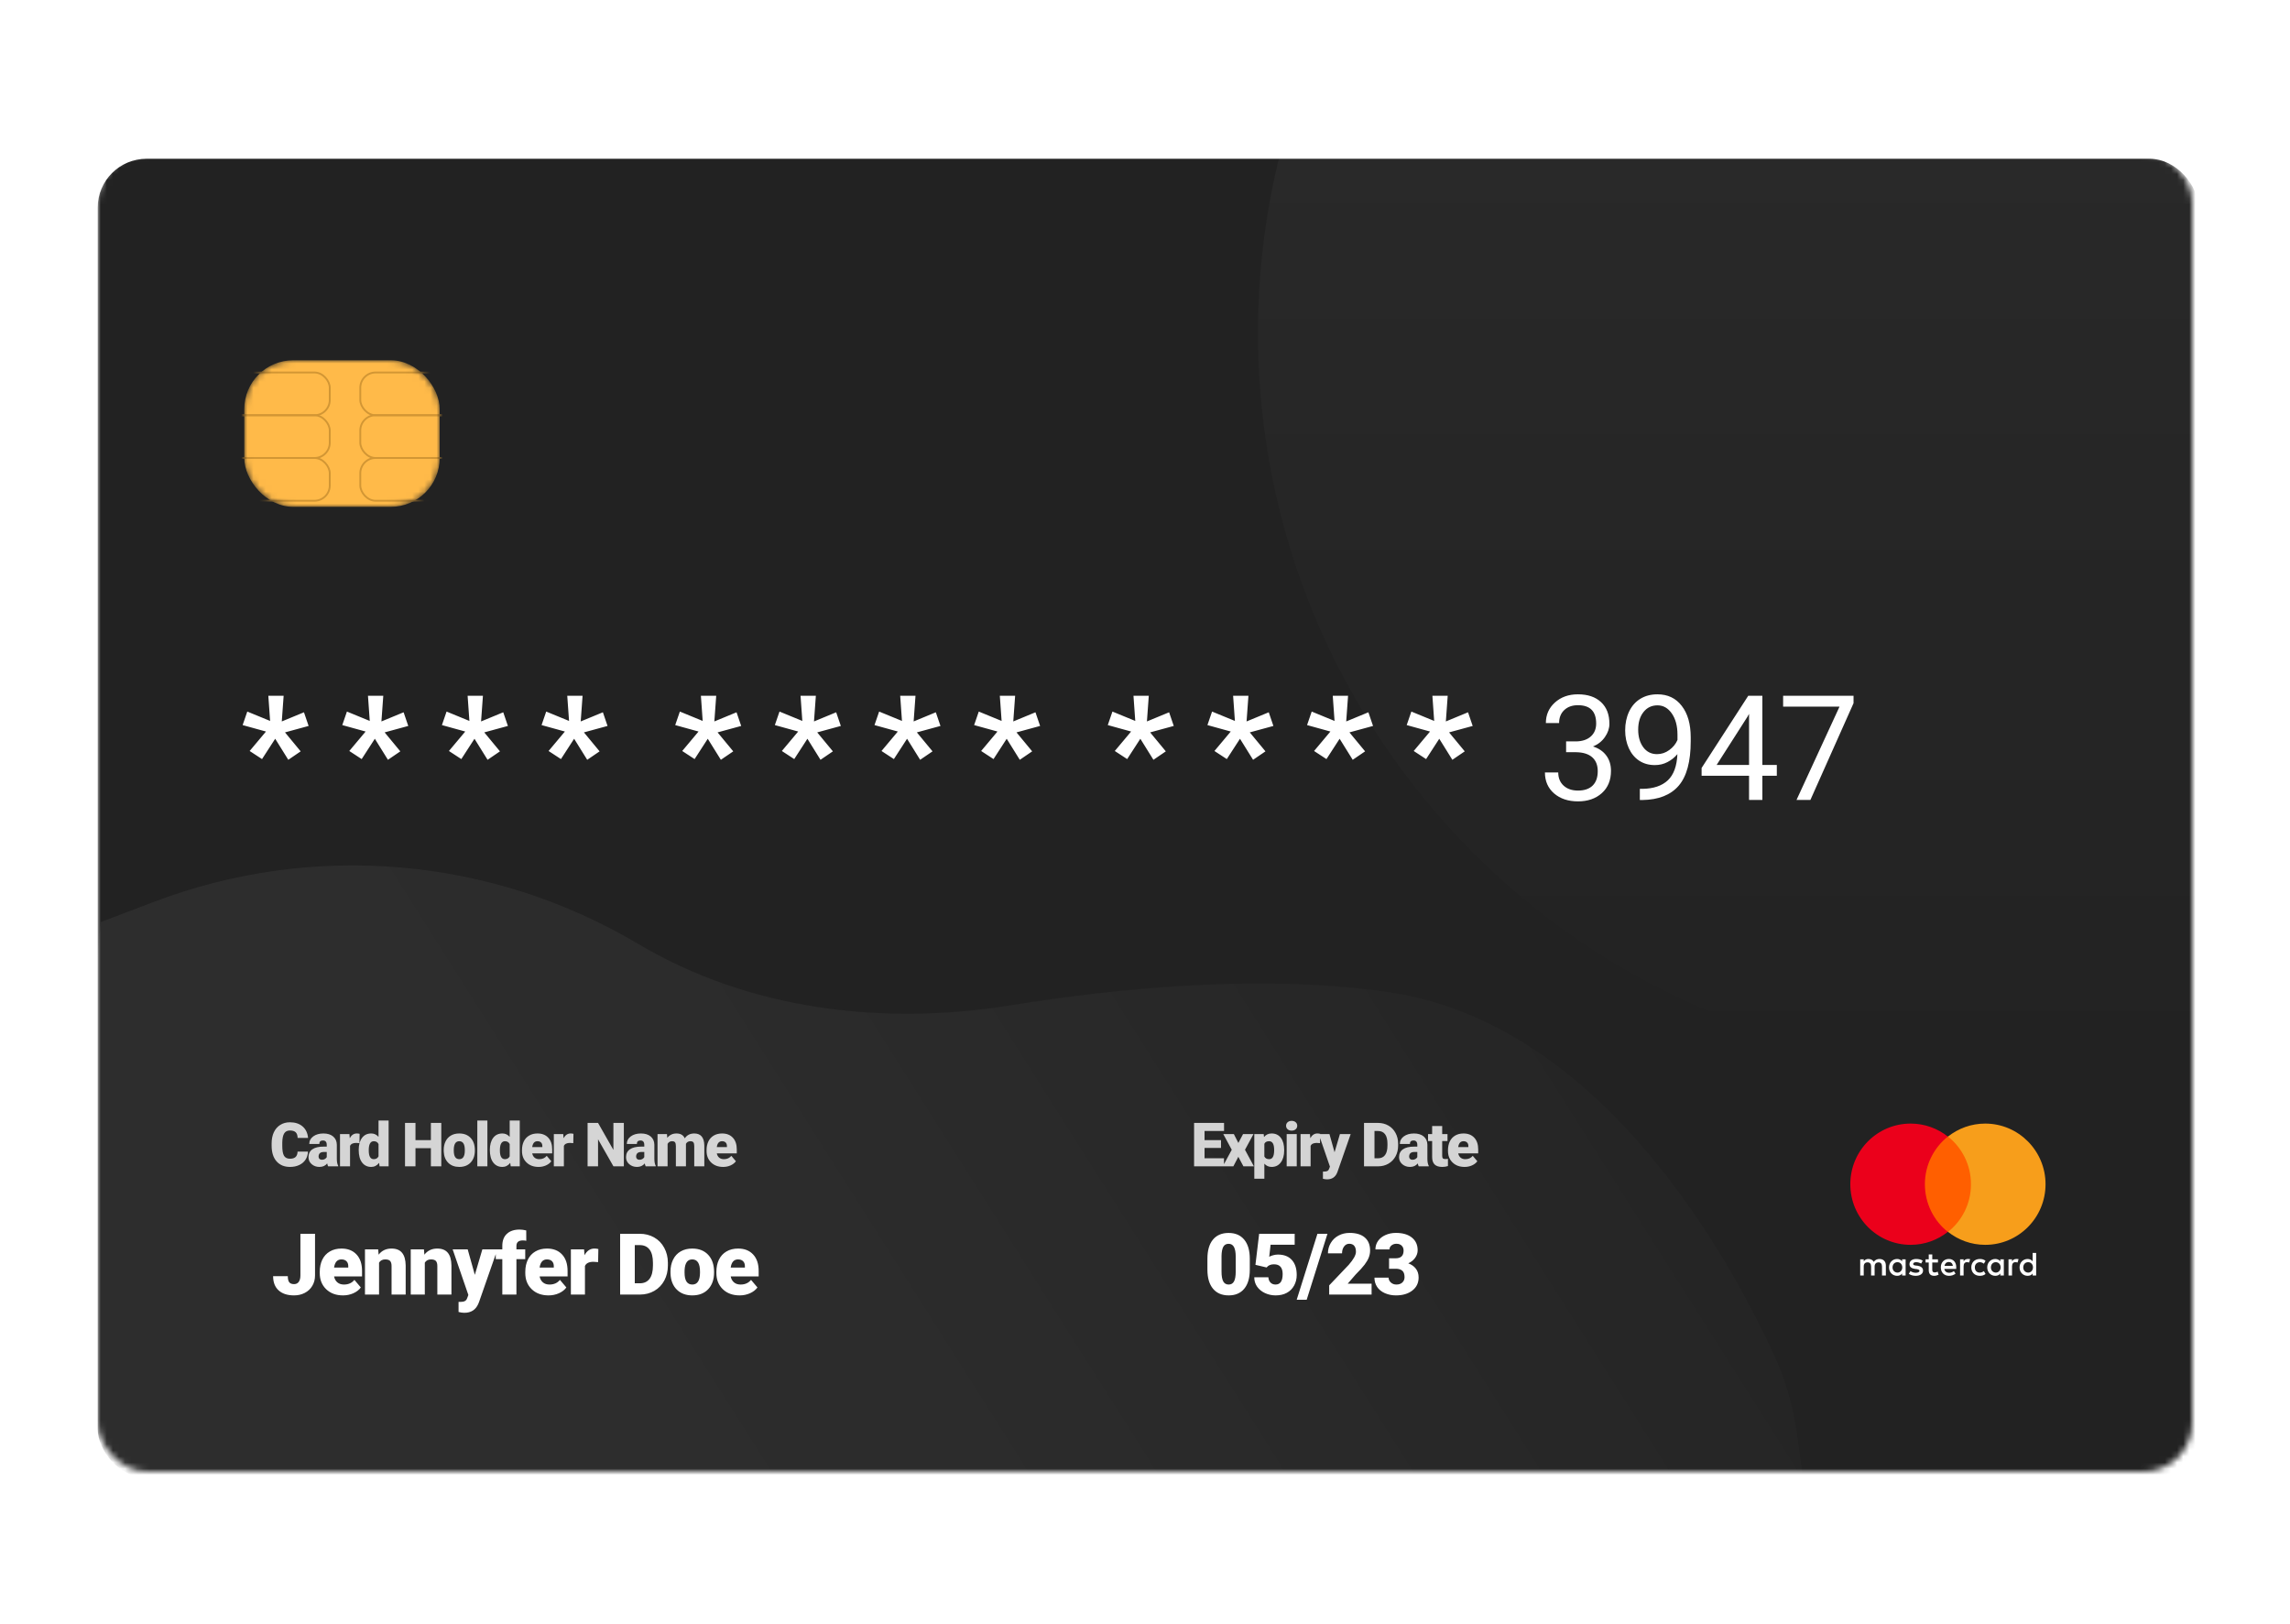 <svg width="375" height="266" viewBox="0 0 375 266" fill="none" xmlns="http://www.w3.org/2000/svg">
<g filter="url(#filter0_d_284:6191)">
<mask id="mask0_284:6191" style="mask-type:alpha" maskUnits="userSpaceOnUse" x="16" y="24" width="343" height="216">
<rect x="16" y="24" width="343" height="216" rx="8" fill="#222222"/>
</mask>
<g mask="url(#mask0_284:6191)">
<g filter="url(#filter1_d_284:6191)">
<rect x="16" y="24" width="344" height="216" rx="8" fill="#222222"/>
</g>
<path d="M227.5 161.5C207.204 158.502 183.838 160.679 165.418 163.642C144.515 167.005 122.696 164.38 104.493 153.567C80.488 139.309 51.291 136.779 25.192 146.697L16.5 150L8 247H296L294.425 235.028C293.81 230.357 292.712 225.786 290.764 221.496C283.629 205.785 262.541 166.677 227.5 161.5Z" fill="url(#paint0_linear_284:6191)" fill-opacity="0.05"/>
<circle cx="326.5" cy="53.5" r="120.5" fill="url(#paint1_linear_284:6191)" fill-opacity="0.05"/>
</g>
<path d="M308.818 207.876V206.221C308.818 205.587 308.433 205.173 307.775 205.173C307.446 205.173 307.089 205.283 306.842 205.642C306.65 205.338 306.375 205.173 305.964 205.173C305.689 205.173 305.415 205.256 305.195 205.559V205.228H304.619V207.876H305.195V206.414C305.195 205.945 305.442 205.725 305.827 205.725C306.211 205.725 306.403 205.973 306.403 206.414V207.876H306.979V206.414C306.979 205.945 307.253 205.725 307.61 205.725C307.994 205.725 308.186 205.973 308.186 206.414V207.876H308.818ZM317.352 205.228H316.419V204.428H315.842V205.228H315.321V205.752H315.842V206.966C315.842 207.572 316.089 207.931 316.748 207.931C316.995 207.931 317.269 207.848 317.461 207.738L317.297 207.241C317.132 207.352 316.94 207.379 316.803 207.379C316.528 207.379 316.419 207.214 316.419 206.938V205.752H317.352V205.228ZM322.236 205.173C321.907 205.173 321.687 205.338 321.55 205.559V205.228H320.974V207.876H321.55V206.386C321.55 205.945 321.742 205.697 322.099 205.697C322.209 205.697 322.346 205.725 322.456 205.752L322.62 205.201C322.51 205.173 322.346 205.173 322.236 205.173ZM314.854 205.449C314.58 205.256 314.196 205.173 313.784 205.173C313.126 205.173 312.687 205.504 312.687 206.028C312.687 206.469 313.016 206.717 313.592 206.8L313.867 206.828C314.168 206.883 314.333 206.966 314.333 207.103C314.333 207.297 314.114 207.434 313.729 207.434C313.345 207.434 313.043 207.297 312.851 207.159L312.577 207.6C312.879 207.821 313.29 207.931 313.702 207.931C314.47 207.931 314.909 207.572 314.909 207.076C314.909 206.607 314.553 206.359 314.004 206.276L313.729 206.249C313.482 206.221 313.29 206.166 313.29 206C313.29 205.807 313.482 205.697 313.784 205.697C314.114 205.697 314.443 205.835 314.608 205.918L314.854 205.449ZM330.166 205.173C329.837 205.173 329.618 205.338 329.48 205.559V205.228H328.904V207.876H329.48V206.386C329.48 205.945 329.672 205.697 330.029 205.697C330.139 205.697 330.276 205.725 330.386 205.752L330.551 205.201C330.441 205.173 330.276 205.173 330.166 205.173ZM322.812 206.552C322.812 207.352 323.361 207.931 324.212 207.931C324.596 207.931 324.87 207.848 325.145 207.627L324.87 207.159C324.651 207.324 324.431 207.407 324.184 207.407C323.718 207.407 323.389 207.076 323.389 206.552C323.389 206.056 323.718 205.725 324.184 205.697C324.431 205.697 324.651 205.78 324.87 205.945L325.145 205.476C324.87 205.256 324.596 205.173 324.212 205.173C323.361 205.173 322.812 205.752 322.812 206.552ZM328.136 206.552V205.228H327.559V205.559C327.367 205.311 327.093 205.173 326.736 205.173C325.995 205.173 325.419 205.752 325.419 206.552C325.419 207.352 325.995 207.931 326.736 207.931C327.12 207.931 327.395 207.793 327.559 207.545V207.876H328.136V206.552ZM326.023 206.552C326.023 206.083 326.325 205.697 326.819 205.697C327.285 205.697 327.614 206.056 327.614 206.552C327.614 207.021 327.285 207.407 326.819 207.407C326.325 207.379 326.023 207.021 326.023 206.552ZM319.135 205.173C318.367 205.173 317.818 205.725 317.818 206.552C317.818 207.379 318.367 207.931 319.163 207.931C319.547 207.931 319.931 207.821 320.233 207.572L319.958 207.159C319.739 207.324 319.465 207.434 319.19 207.434C318.833 207.434 318.477 207.269 318.394 206.8H320.343V206.58C320.37 205.725 319.876 205.173 319.135 205.173ZM319.135 205.669C319.492 205.669 319.739 205.89 319.794 206.304H318.422C318.477 205.945 318.724 205.669 319.135 205.669ZM333.432 206.552V204.18H332.856V205.559C332.663 205.311 332.389 205.173 332.032 205.173C331.291 205.173 330.715 205.752 330.715 206.552C330.715 207.352 331.291 207.931 332.032 207.931C332.416 207.931 332.691 207.793 332.856 207.545V207.876H333.432V206.552ZM331.319 206.552C331.319 206.083 331.621 205.697 332.115 205.697C332.581 205.697 332.91 206.056 332.91 206.552C332.91 207.021 332.581 207.407 332.115 207.407C331.621 207.379 331.319 207.021 331.319 206.552ZM312.056 206.552V205.228H311.479V205.559C311.287 205.311 311.013 205.173 310.656 205.173C309.915 205.173 309.339 205.752 309.339 206.552C309.339 207.352 309.915 207.931 310.656 207.931C311.04 207.931 311.315 207.793 311.479 207.545V207.876H312.056V206.552ZM309.915 206.552C309.915 206.083 310.217 205.697 310.711 205.697C311.177 205.697 311.507 206.056 311.507 206.552C311.507 207.021 311.177 207.407 310.711 207.407C310.217 207.379 309.915 207.021 309.915 206.552Z" fill="white"/>
<path d="M323.306 185.124H314.662V200.733H323.306V185.124Z" fill="#FF5F00"/>
<path d="M315.211 192.928C315.211 189.757 316.693 186.944 318.97 185.124C317.297 183.8 315.184 183 312.879 183C307.418 183 303 187.44 303 192.928C303 198.416 307.418 202.857 312.879 202.857C315.184 202.857 317.297 202.057 318.97 200.733C316.693 198.94 315.211 196.1 315.211 192.928Z" fill="#EB001B"/>
<path d="M334.968 192.928C334.968 198.416 330.551 202.857 325.09 202.857C322.785 202.857 320.672 202.057 318.998 200.733C321.303 198.913 322.757 196.1 322.757 192.928C322.757 189.757 321.276 186.944 318.998 185.124C320.672 183.8 322.785 183 325.09 183C330.551 183 334.968 187.468 334.968 192.928Z" fill="#F79E1B"/>
<mask id="mask1_284:6191" style="mask-type:alpha" maskUnits="userSpaceOnUse" x="40" y="58" width="32" height="24">
<rect x="40" y="58" width="32" height="24" rx="8" fill="#FFBA49"/>
</mask>
<g mask="url(#mask1_284:6191)">
<rect x="40" y="58" width="32" height="24" rx="8" fill="#FFBA49"/>
<rect x="34" y="60" width="20" height="7" rx="2.5" stroke="#D29634" stroke-width="0.3"/>
<rect x="34" y="67" width="20" height="7" rx="2.5" stroke="#D29634" stroke-width="0.3"/>
<rect x="34" y="74" width="20" height="7" rx="2.5" stroke="#D29634" stroke-width="0.3"/>
<rect x="59" y="60" width="20" height="7" rx="2.5" stroke="#D29634" stroke-width="0.3"/>
<rect x="59" y="67" width="20" height="7" rx="2.5" stroke="#D29634" stroke-width="0.3"/>
<rect x="59" y="74" width="20" height="7" rx="2.5" stroke="#D29634" stroke-width="0.3"/>
</g>
<path d="M43.554 118.797L39.733 117.742L40.495 115.527L44.233 117.062L43.94 112.938H46.448L46.143 117.145L49.776 115.645L50.538 117.883L46.671 118.938L49.237 122.043L47.21 123.426L45.065 119.98L42.909 123.309L40.882 121.984L43.554 118.797ZM59.87 118.797L56.05 117.742L56.812 115.527L60.55 117.062L60.257 112.938H62.765L62.46 117.145L66.093 115.645L66.855 117.883L62.988 118.938L65.554 122.043L63.527 123.426L61.382 119.98L59.226 123.309L57.199 121.984L59.87 118.797ZM76.187 118.797L72.367 117.742L73.129 115.527L76.867 117.062L76.574 112.938H79.082L78.777 117.145L82.41 115.645L83.172 117.883L79.304 118.938L81.871 122.043L79.844 123.426L77.699 119.98L75.543 123.309L73.515 121.984L76.187 118.797ZM92.504 118.797L88.684 117.742L89.445 115.527L93.184 117.062L92.891 112.938H95.399L95.094 117.145L98.727 115.645L99.488 117.883L95.621 118.938L98.188 122.043L96.16 123.426L94.016 119.98L91.859 123.309L89.832 121.984L92.504 118.797ZM114.389 118.797L110.569 117.742L111.331 115.527L115.069 117.062L114.776 112.938H117.284L116.979 117.145L120.612 115.645L121.374 117.883L117.507 118.938L120.073 122.043L118.046 123.426L115.901 119.98L113.745 123.309L111.718 121.984L114.389 118.797ZM130.706 118.797L126.886 117.742L127.648 115.527L131.386 117.062L131.093 112.938H133.601L133.296 117.145L136.929 115.645L137.691 117.883L133.823 118.938L136.39 122.043L134.362 123.426L132.218 119.98L130.062 123.309L128.034 121.984L130.706 118.797ZM147.023 118.797L143.203 117.742L143.964 115.527L147.703 117.062L147.41 112.938H149.918L149.613 117.145L153.246 115.645L154.007 117.883L150.14 118.938L152.707 122.043L150.679 123.426L148.535 119.98L146.378 123.309L144.351 121.984L147.023 118.797ZM163.34 118.797L159.52 117.742L160.281 115.527L164.02 117.062L163.727 112.938H166.234L165.93 117.145L169.562 115.645L170.324 117.883L166.457 118.938L169.023 122.043L166.996 123.426L164.852 119.98L162.695 123.309L160.668 121.984L163.34 118.797ZM185.225 118.797L181.405 117.742L182.167 115.527L185.905 117.062L185.612 112.938H188.12L187.815 117.145L191.448 115.645L192.21 117.883L188.342 118.938L190.909 122.043L188.881 123.426L186.737 119.98L184.581 123.309L182.553 121.984L185.225 118.797ZM201.542 118.797L197.722 117.742L198.483 115.527L202.222 117.062L201.929 112.938H204.437L204.132 117.145L207.765 115.645L208.526 117.883L204.659 118.938L207.226 122.043L205.198 123.426L203.054 119.98L200.897 123.309L198.87 121.984L201.542 118.797ZM217.859 118.797L214.039 117.742L214.8 115.527L218.539 117.062L218.246 112.938H220.753L220.449 117.145L224.081 115.645L224.843 117.883L220.976 118.938L223.542 122.043L221.515 123.426L219.371 119.98L217.214 123.309L215.187 121.984L217.859 118.797ZM234.176 118.797L230.355 117.742L231.117 115.527L234.855 117.062L234.562 112.938H237.07L236.766 117.145L240.398 115.645L241.16 117.883L237.293 118.938L239.859 122.043L237.832 123.426L235.687 119.98L233.531 123.309L231.504 121.984L234.176 118.797ZM256.459 120.414H258.088C259.112 120.398 259.916 120.129 260.502 119.605C261.088 119.082 261.381 118.375 261.381 117.484C261.381 115.484 260.385 114.484 258.393 114.484C257.456 114.484 256.706 114.754 256.143 115.293C255.588 115.824 255.311 116.531 255.311 117.414H253.143C253.143 116.062 253.635 114.941 254.62 114.051C255.612 113.152 256.87 112.703 258.393 112.703C260.002 112.703 261.264 113.129 262.178 113.98C263.092 114.832 263.549 116.016 263.549 117.531C263.549 118.273 263.307 118.992 262.823 119.688C262.346 120.383 261.694 120.902 260.866 121.246C261.803 121.543 262.526 122.035 263.034 122.723C263.549 123.41 263.807 124.25 263.807 125.242C263.807 126.773 263.307 127.988 262.307 128.887C261.307 129.785 260.006 130.234 258.405 130.234C256.803 130.234 255.499 129.801 254.491 128.934C253.491 128.066 252.991 126.922 252.991 125.5H255.17C255.17 126.398 255.463 127.117 256.049 127.656C256.635 128.195 257.42 128.465 258.405 128.465C259.452 128.465 260.252 128.191 260.807 127.645C261.362 127.098 261.639 126.312 261.639 125.289C261.639 124.297 261.334 123.535 260.725 123.004C260.116 122.473 259.237 122.199 258.088 122.184H256.459V120.414ZM274.684 122.5C274.231 123.039 273.688 123.473 273.055 123.801C272.43 124.129 271.743 124.293 270.993 124.293C270.008 124.293 269.149 124.051 268.415 123.566C267.688 123.082 267.126 122.402 266.727 121.527C266.329 120.645 266.13 119.672 266.13 118.609C266.13 117.469 266.344 116.441 266.774 115.527C267.212 114.613 267.829 113.914 268.626 113.43C269.423 112.945 270.352 112.703 271.415 112.703C273.102 112.703 274.43 113.336 275.399 114.602C276.376 115.859 276.864 117.578 276.864 119.758V120.391C276.864 123.711 276.208 126.137 274.895 127.668C273.583 129.191 271.602 129.973 268.954 130.012H268.532V128.184H268.989C270.778 128.152 272.153 127.688 273.114 126.789C274.075 125.883 274.598 124.453 274.684 122.5ZM271.344 122.5C272.071 122.5 272.739 122.277 273.348 121.832C273.966 121.387 274.415 120.836 274.696 120.18V119.312C274.696 117.891 274.387 116.734 273.77 115.844C273.153 114.953 272.372 114.508 271.426 114.508C270.473 114.508 269.708 114.875 269.13 115.609C268.551 116.336 268.262 117.297 268.262 118.492C268.262 119.656 268.54 120.617 269.094 121.375C269.657 122.125 270.407 122.5 271.344 122.5ZM288.597 124.27H290.964V126.039H288.597V130H286.417V126.039H278.647V124.762L286.288 112.938H288.597V124.27ZM281.108 124.27H286.417V115.902L286.159 116.371L281.108 124.27ZM303.528 114.156L296.462 130H294.189L301.232 114.719H291.997V112.938H303.528V114.156Z" fill="white"/>
<path opacity="0.8" d="M50.433 187.593C50.41 188.088 50.277 188.525 50.033 188.906C49.788 189.284 49.445 189.577 49.002 189.785C48.563 189.993 48.06 190.098 47.494 190.098C46.559 190.098 45.824 189.793 45.287 189.185C44.749 188.576 44.481 187.716 44.481 186.606V186.255C44.481 185.558 44.601 184.95 44.842 184.429C45.086 183.905 45.436 183.501 45.892 183.218C46.348 182.931 46.875 182.788 47.474 182.788C48.337 182.788 49.03 183.016 49.554 183.472C50.078 183.924 50.376 184.549 50.448 185.347H48.739C48.726 184.914 48.617 184.603 48.412 184.414C48.206 184.225 47.894 184.131 47.474 184.131C47.048 184.131 46.735 184.29 46.537 184.609C46.338 184.928 46.234 185.438 46.224 186.138V186.641C46.224 187.399 46.319 187.941 46.507 188.267C46.699 188.592 47.028 188.755 47.494 188.755C47.888 188.755 48.189 188.662 48.397 188.477C48.605 188.291 48.716 187.996 48.729 187.593H50.433ZM53.736 190C53.677 189.893 53.625 189.735 53.58 189.526C53.277 189.907 52.854 190.098 52.31 190.098C51.812 190.098 51.389 189.948 51.041 189.648C50.692 189.346 50.518 188.966 50.518 188.511C50.518 187.938 50.73 187.505 51.153 187.212C51.576 186.919 52.191 186.772 52.999 186.772H53.507V186.494C53.507 186.009 53.297 185.767 52.877 185.767C52.486 185.767 52.291 185.959 52.291 186.343H50.645C50.645 185.832 50.862 185.417 51.295 185.098C51.731 184.779 52.286 184.619 52.96 184.619C53.633 184.619 54.166 184.784 54.556 185.112C54.947 185.441 55.147 185.892 55.157 186.465V188.804C55.163 189.289 55.238 189.66 55.382 189.917V190H53.736ZM52.706 188.926C52.911 188.926 53.08 188.882 53.214 188.794C53.35 188.706 53.448 188.607 53.507 188.496V187.651H53.028C52.455 187.651 52.169 187.909 52.169 188.423C52.169 188.573 52.219 188.695 52.32 188.789C52.421 188.88 52.55 188.926 52.706 188.926ZM58.86 186.206L58.318 186.167C57.801 186.167 57.469 186.33 57.322 186.655V190H55.677V184.717H57.22L57.273 185.396C57.55 184.878 57.936 184.619 58.431 184.619C58.606 184.619 58.759 184.639 58.889 184.678L58.86 186.206ZM58.74 187.319C58.74 186.483 58.921 185.824 59.282 185.342C59.644 184.86 60.148 184.619 60.796 184.619C61.268 184.619 61.665 184.805 61.987 185.176V182.5H63.638V190H62.158L62.075 189.434C61.737 189.876 61.307 190.098 60.786 190.098C60.158 190.098 59.66 189.857 59.292 189.375C58.924 188.893 58.74 188.208 58.74 187.319ZM60.386 187.422C60.386 188.359 60.659 188.828 61.206 188.828C61.571 188.828 61.831 188.675 61.987 188.369V186.357C61.838 186.045 61.581 185.889 61.216 185.889C60.708 185.889 60.433 186.299 60.391 187.119L60.386 187.422ZM72.265 190H70.561V187.031H68.037V190H66.323V182.891H68.037V185.713H70.561V182.891H72.265V190ZM72.663 187.31C72.663 186.782 72.765 186.313 72.97 185.903C73.175 185.49 73.47 185.173 73.854 184.951C74.238 184.73 74.689 184.619 75.207 184.619C75.998 184.619 76.621 184.865 77.077 185.356C77.533 185.845 77.76 186.51 77.76 187.354V187.412C77.76 188.236 77.531 188.89 77.072 189.375C76.616 189.857 75.998 190.098 75.216 190.098C74.465 190.098 73.861 189.873 73.405 189.424C72.949 188.971 72.704 188.359 72.668 187.588L72.663 187.31ZM74.308 187.412C74.308 187.9 74.385 188.258 74.538 188.486C74.691 188.714 74.917 188.828 75.216 188.828C75.802 188.828 76.102 188.377 76.115 187.476V187.31C76.115 186.362 75.812 185.889 75.207 185.889C74.657 185.889 74.359 186.297 74.313 187.114L74.308 187.412ZM79.813 190H78.163V182.5H79.813V190ZM80.216 187.319C80.216 186.483 80.397 185.824 80.758 185.342C81.119 184.86 81.624 184.619 82.272 184.619C82.744 184.619 83.141 184.805 83.463 185.176V182.5H85.113V190H83.634L83.551 189.434C83.212 189.876 82.783 190.098 82.262 190.098C81.634 190.098 81.135 189.857 80.768 189.375C80.4 188.893 80.216 188.208 80.216 187.319ZM81.861 187.422C81.861 188.359 82.135 188.828 82.682 188.828C83.046 188.828 83.307 188.675 83.463 188.369V186.357C83.313 186.045 83.056 185.889 82.692 185.889C82.184 185.889 81.909 186.299 81.866 187.119L81.861 187.422ZM88.197 190.098C87.386 190.098 86.73 189.857 86.229 189.375C85.728 188.89 85.477 188.26 85.477 187.485V187.349C85.477 186.808 85.576 186.331 85.775 185.918C85.977 185.505 86.269 185.186 86.654 184.961C87.038 184.733 87.493 184.619 88.021 184.619C88.763 184.619 89.349 184.85 89.779 185.312C90.208 185.771 90.423 186.413 90.423 187.236V187.876H87.152C87.21 188.172 87.339 188.405 87.537 188.574C87.736 188.743 87.993 188.828 88.309 188.828C88.83 188.828 89.237 188.646 89.53 188.281L90.282 189.17C90.076 189.453 89.785 189.679 89.407 189.849C89.033 190.015 88.629 190.098 88.197 190.098ZM88.011 185.889C87.529 185.889 87.243 186.208 87.152 186.846H88.812V186.719C88.818 186.455 88.752 186.252 88.612 186.108C88.472 185.962 88.272 185.889 88.011 185.889ZM93.877 186.206L93.335 186.167C92.818 186.167 92.486 186.33 92.339 186.655V190H90.694V184.717H92.237L92.29 185.396C92.567 184.878 92.953 184.619 93.448 184.619C93.624 184.619 93.776 184.639 93.907 184.678L93.877 186.206ZM102.158 190H100.454L97.934 185.576V190H96.221V182.891H97.934L100.449 187.314V182.891H102.158V190ZM105.735 190C105.676 189.893 105.624 189.735 105.578 189.526C105.276 189.907 104.852 190.098 104.309 190.098C103.811 190.098 103.388 189.948 103.039 189.648C102.691 189.346 102.517 188.966 102.517 188.511C102.517 187.938 102.728 187.505 103.152 187.212C103.575 186.919 104.19 186.772 104.997 186.772H105.505V186.494C105.505 186.009 105.295 185.767 104.875 185.767C104.485 185.767 104.289 185.959 104.289 186.343H102.644C102.644 185.832 102.86 185.417 103.293 185.098C103.729 184.779 104.284 184.619 104.958 184.619C105.632 184.619 106.164 184.784 106.555 185.112C106.945 185.441 107.146 185.892 107.155 186.465V188.804C107.162 189.289 107.237 189.66 107.38 189.917V190H105.735ZM104.704 188.926C104.909 188.926 105.079 188.882 105.212 188.794C105.349 188.706 105.446 188.607 105.505 188.496V187.651H105.027C104.454 187.651 104.167 187.909 104.167 188.423C104.167 188.573 104.218 188.695 104.319 188.789C104.419 188.88 104.548 188.926 104.704 188.926ZM109.218 184.717L109.272 185.337C109.646 184.858 110.149 184.619 110.781 184.619C111.448 184.619 111.899 184.884 112.133 185.415C112.491 184.884 113.009 184.619 113.686 184.619C114.757 184.619 115.307 185.267 115.336 186.562V190H113.686V186.665C113.686 186.395 113.64 186.198 113.549 186.074C113.458 185.951 113.292 185.889 113.051 185.889C112.726 185.889 112.483 186.034 112.324 186.323L112.328 186.392V190H110.678V186.675C110.678 186.398 110.634 186.198 110.546 186.074C110.458 185.951 110.291 185.889 110.043 185.889C109.728 185.889 109.487 186.034 109.321 186.323V190H107.675V184.717H109.218ZM118.424 190.098C117.614 190.098 116.958 189.857 116.457 189.375C115.955 188.89 115.705 188.26 115.705 187.485V187.349C115.705 186.808 115.804 186.331 116.003 185.918C116.204 185.505 116.497 185.186 116.881 184.961C117.266 184.733 117.721 184.619 118.249 184.619C118.991 184.619 119.577 184.85 120.006 185.312C120.436 185.771 120.651 186.413 120.651 187.236V187.876H117.379C117.438 188.172 117.567 188.405 117.765 188.574C117.964 188.743 118.221 188.828 118.537 188.828C119.058 188.828 119.464 188.646 119.757 188.281L120.509 189.17C120.304 189.453 120.013 189.679 119.635 189.849C119.261 190.015 118.857 190.098 118.424 190.098ZM118.239 185.889C117.757 185.889 117.471 186.208 117.379 186.846H119.04V186.719C119.046 186.455 118.979 186.252 118.839 186.108C118.699 185.962 118.499 185.889 118.239 185.889Z" fill="white"/>
<path opacity="0.8" d="M199.946 186.987H197.251V188.682H200.435V190H195.537V182.891H200.444V184.214H197.251V185.713H199.946V186.987ZM202.79 186.172L203.557 184.717H205.266L203.874 187.29L205.334 190H203.615L202.785 188.438L201.97 190H200.241L201.706 187.29L200.32 184.717H202.048L202.79 186.172ZM210.292 187.397C210.292 188.218 210.107 188.874 209.736 189.365C209.368 189.854 208.87 190.098 208.242 190.098C207.757 190.098 207.358 189.92 207.045 189.565V192.031H205.4V184.717H206.938L206.987 185.205C207.302 184.814 207.718 184.619 208.232 184.619C208.883 184.619 209.389 184.86 209.75 185.342C210.112 185.82 210.292 186.479 210.292 187.319V187.397ZM208.647 187.295C208.647 186.357 208.373 185.889 207.827 185.889C207.436 185.889 207.176 186.029 207.045 186.309V188.389C207.189 188.682 207.452 188.828 207.836 188.828C208.36 188.828 208.631 188.376 208.647 187.471V187.295ZM212.35 190H210.7V184.717H212.35V190ZM210.602 183.354C210.602 183.12 210.687 182.928 210.856 182.778C211.025 182.629 211.245 182.554 211.515 182.554C211.785 182.554 212.005 182.629 212.174 182.778C212.344 182.928 212.428 183.12 212.428 183.354C212.428 183.589 212.344 183.781 212.174 183.931C212.005 184.08 211.785 184.155 211.515 184.155C211.245 184.155 211.025 184.08 210.856 183.931C210.687 183.781 210.602 183.589 210.602 183.354ZM216.156 186.206L215.614 186.167C215.097 186.167 214.764 186.33 214.618 186.655V190H212.972V184.717H214.515L214.569 185.396C214.846 184.878 215.232 184.619 215.726 184.619C215.902 184.619 216.055 184.639 216.185 184.678L216.156 186.206ZM218.541 187.695L219.42 184.717H221.183L219.029 190.884L218.937 191.108C218.631 191.792 218.09 192.134 217.315 192.134C217.101 192.134 216.874 192.101 216.637 192.036V190.859H216.852C217.083 190.859 217.259 190.825 217.379 190.757C217.503 190.692 217.594 190.573 217.652 190.4L217.784 190.049L215.948 184.717H217.706L218.541 187.695ZM223.365 190V182.891H225.655C226.283 182.891 226.848 183.034 227.349 183.32C227.85 183.604 228.241 184.006 228.521 184.526C228.804 185.044 228.947 185.625 228.951 186.27V186.597C228.951 187.248 228.812 187.832 228.536 188.35C228.262 188.864 227.875 189.268 227.373 189.561C226.875 189.85 226.319 189.997 225.704 190H223.365ZM225.079 184.214V188.682H225.674C226.166 188.682 226.543 188.507 226.807 188.159C227.071 187.808 227.203 187.287 227.203 186.597V186.289C227.203 185.602 227.071 185.085 226.807 184.736C226.543 184.388 226.159 184.214 225.655 184.214H225.079ZM232.322 190C232.263 189.893 232.211 189.735 232.166 189.526C231.863 189.907 231.44 190.098 230.896 190.098C230.398 190.098 229.975 189.948 229.627 189.648C229.278 189.346 229.104 188.966 229.104 188.511C229.104 187.938 229.316 187.505 229.739 187.212C230.162 186.919 230.777 186.772 231.585 186.772H232.092V186.494C232.092 186.009 231.882 185.767 231.463 185.767C231.072 185.767 230.877 185.959 230.877 186.343H229.231C229.231 185.832 229.448 185.417 229.881 185.098C230.317 184.779 230.872 184.619 231.546 184.619C232.219 184.619 232.752 184.784 233.142 185.112C233.533 185.441 233.733 185.892 233.743 186.465V188.804C233.749 189.289 233.824 189.66 233.967 189.917V190H232.322ZM231.292 188.926C231.497 188.926 231.666 188.882 231.799 188.794C231.936 188.706 232.034 188.607 232.092 188.496V187.651H231.614C231.041 187.651 230.755 187.909 230.755 188.423C230.755 188.573 230.805 188.695 230.906 188.789C231.007 188.88 231.135 188.926 231.292 188.926ZM236.167 183.403V184.717H237.036V185.859H236.167V188.276C236.167 188.475 236.203 188.613 236.274 188.691C236.346 188.77 236.488 188.809 236.699 188.809C236.862 188.809 236.999 188.799 237.109 188.779V189.956C236.813 190.05 236.504 190.098 236.182 190.098C235.615 190.098 235.197 189.964 234.927 189.697C234.656 189.43 234.521 189.025 234.521 188.481V185.859H233.848V184.717H234.521V183.403H236.167ZM239.836 190.098C239.025 190.098 238.37 189.857 237.868 189.375C237.367 188.89 237.116 188.26 237.116 187.485V187.349C237.116 186.808 237.216 186.331 237.414 185.918C237.616 185.505 237.909 185.186 238.293 184.961C238.677 184.733 239.133 184.619 239.66 184.619C240.402 184.619 240.988 184.85 241.418 185.312C241.848 185.771 242.063 186.413 242.063 187.236V187.876H238.791C238.85 188.172 238.978 188.405 239.177 188.574C239.375 188.743 239.633 188.828 239.948 188.828C240.469 188.828 240.876 188.646 241.169 188.281L241.921 189.17C241.716 189.453 241.425 189.679 241.047 189.849C240.673 190.015 240.269 190.098 239.836 190.098ZM239.65 185.889C239.169 185.889 238.882 186.208 238.791 186.846H240.451V186.719C240.458 186.455 240.391 186.252 240.251 186.108C240.111 185.962 239.911 185.889 239.65 185.889Z" fill="white"/>
<path d="M49.194 201.047H51.587V207.876C51.587 208.509 51.439 209.075 51.142 209.571C50.851 210.068 50.441 210.453 49.912 210.727C49.388 211 48.802 211.137 48.155 211.137C47.071 211.137 46.227 210.863 45.626 210.316C45.024 209.77 44.724 208.995 44.724 207.992H47.13C47.13 208.448 47.207 208.778 47.362 208.983C47.522 209.188 47.786 209.291 48.155 209.291C48.488 209.291 48.743 209.168 48.921 208.922C49.103 208.671 49.194 208.323 49.194 207.876V201.047ZM56.169 211.137C55.034 211.137 54.116 210.799 53.414 210.125C52.712 209.446 52.361 208.564 52.361 207.479V207.288C52.361 206.532 52.5 205.864 52.778 205.285C53.061 204.706 53.471 204.26 54.009 203.945C54.547 203.626 55.185 203.467 55.923 203.467C56.962 203.467 57.782 203.79 58.384 204.438C58.985 205.08 59.286 205.978 59.286 207.131V208.026H54.706C54.788 208.441 54.968 208.767 55.246 209.004C55.524 209.241 55.884 209.359 56.326 209.359C57.055 209.359 57.625 209.104 58.035 208.594L59.088 209.838C58.801 210.234 58.393 210.551 57.864 210.788C57.34 211.021 56.775 211.137 56.169 211.137ZM55.909 205.244C55.235 205.244 54.834 205.691 54.706 206.584H57.03V206.406C57.039 206.037 56.946 205.752 56.75 205.552C56.554 205.347 56.274 205.244 55.909 205.244ZM61.927 203.604L62.002 204.472C62.513 203.802 63.217 203.467 64.115 203.467C64.885 203.467 65.459 203.697 65.837 204.157C66.22 204.618 66.418 205.31 66.432 206.235V211H64.121V206.331C64.121 205.957 64.046 205.684 63.896 205.511C63.745 205.333 63.472 205.244 63.075 205.244C62.624 205.244 62.289 205.422 62.071 205.777V211H59.767V203.604H61.927ZM69.421 203.604L69.497 204.472C70.007 203.802 70.711 203.467 71.609 203.467C72.379 203.467 72.953 203.697 73.332 204.157C73.714 204.618 73.913 205.31 73.926 206.235V211H71.616V206.331C71.616 205.957 71.54 205.684 71.39 205.511C71.24 205.333 70.966 205.244 70.57 205.244C70.119 205.244 69.784 205.422 69.565 205.777V211H67.261V203.604H69.421ZM77.757 207.773L78.987 203.604H81.455L78.44 212.237L78.31 212.552C77.882 213.509 77.125 213.987 76.041 213.987C75.74 213.987 75.423 213.942 75.091 213.851V212.203H75.391C75.715 212.203 75.961 212.155 76.13 212.06C76.303 211.968 76.43 211.802 76.512 211.561L76.697 211.068L74.127 203.604H76.588L77.757 207.773ZM82.257 211V205.203H81.183V203.604H82.257V203.016C82.257 202.173 82.505 201.519 83.002 201.054C83.499 200.589 84.196 200.356 85.094 200.356C85.422 200.356 85.782 200.404 86.174 200.5L86.181 202.195C86.039 202.154 85.85 202.134 85.613 202.134C84.916 202.134 84.567 202.435 84.567 203.036V203.604H86.01V205.203H84.567V211H82.257ZM89.826 211.137C88.692 211.137 87.773 210.799 87.071 210.125C86.37 209.446 86.019 208.564 86.019 207.479V207.288C86.019 206.532 86.158 205.864 86.436 205.285C86.718 204.706 87.128 204.26 87.666 203.945C88.204 203.626 88.842 203.467 89.58 203.467C90.619 203.467 91.44 203.79 92.041 204.438C92.643 205.08 92.944 205.978 92.944 207.131V208.026H88.363C88.445 208.441 88.625 208.767 88.903 209.004C89.181 209.241 89.541 209.359 89.984 209.359C90.713 209.359 91.282 209.104 91.692 208.594L92.745 209.838C92.458 210.234 92.05 210.551 91.522 210.788C90.998 211.021 90.432 211.137 89.826 211.137ZM89.567 205.244C88.892 205.244 88.491 205.691 88.363 206.584H90.688V206.406C90.697 206.037 90.603 205.752 90.407 205.552C90.211 205.347 89.931 205.244 89.567 205.244ZM97.943 205.688L97.184 205.634C96.459 205.634 95.994 205.862 95.789 206.317V211H93.486V203.604H95.646L95.721 204.554C96.108 203.829 96.648 203.467 97.341 203.467C97.587 203.467 97.801 203.494 97.984 203.549L97.943 205.688ZM101.55 211V201.047H104.756C105.635 201.047 106.426 201.247 107.128 201.648C107.829 202.045 108.376 202.608 108.768 203.337C109.165 204.062 109.365 204.875 109.37 205.777V206.235C109.37 207.147 109.176 207.965 108.789 208.689C108.406 209.41 107.864 209.975 107.162 210.385C106.465 210.79 105.685 210.995 104.824 211H101.55ZM103.949 202.899V209.154H104.783C105.471 209.154 106 208.91 106.369 208.423C106.738 207.931 106.923 207.201 106.923 206.235V205.805C106.923 204.843 106.738 204.118 106.369 203.631C106 203.143 105.462 202.899 104.756 202.899H103.949ZM109.796 207.233C109.796 206.495 109.939 205.839 110.227 205.265C110.514 204.686 110.926 204.242 111.464 203.932C112.002 203.622 112.633 203.467 113.357 203.467C114.465 203.467 115.338 203.811 115.976 204.499C116.614 205.183 116.933 206.115 116.933 207.295V207.377C116.933 208.53 116.611 209.446 115.969 210.125C115.331 210.799 114.465 211.137 113.371 211.137C112.318 211.137 111.473 210.822 110.835 210.193C110.197 209.56 109.853 208.703 109.803 207.623L109.796 207.233ZM112.1 207.377C112.1 208.061 112.207 208.562 112.421 208.881C112.635 209.2 112.952 209.359 113.371 209.359C114.191 209.359 114.611 208.728 114.629 207.466V207.233C114.629 205.907 114.205 205.244 113.357 205.244C112.587 205.244 112.17 205.816 112.106 206.96L112.1 207.377ZM121.118 211.137C119.984 211.137 119.065 210.799 118.363 210.125C117.662 209.446 117.311 208.564 117.311 207.479V207.288C117.311 206.532 117.45 205.864 117.728 205.285C118.01 204.706 118.42 204.26 118.958 203.945C119.496 203.626 120.134 203.467 120.872 203.467C121.911 203.467 122.732 203.79 123.333 204.438C123.935 205.08 124.235 205.978 124.235 207.131V208.026H119.655C119.737 208.441 119.917 208.767 120.195 209.004C120.473 209.241 120.833 209.359 121.276 209.359C122.005 209.359 122.574 209.104 122.985 208.594L124.037 209.838C123.75 210.234 123.342 210.551 122.814 210.788C122.29 211.021 121.724 211.137 121.118 211.137ZM120.859 205.244C120.184 205.244 119.783 205.691 119.655 206.584H121.98V206.406C121.989 206.037 121.895 205.752 121.699 205.552C121.503 205.347 121.223 205.244 120.859 205.244Z" fill="white"/>
<path d="M204.66 206.933C204.66 208.277 204.357 209.314 203.751 210.043C203.149 210.772 202.299 211.137 201.201 211.137C200.093 211.137 199.237 210.77 198.63 210.036C198.024 209.302 197.721 208.268 197.721 206.933V205.114C197.721 203.77 198.022 202.733 198.624 202.004C199.23 201.275 200.084 200.91 201.187 200.91C202.29 200.91 203.144 201.277 203.751 202.011C204.357 202.744 204.66 203.781 204.66 205.121V206.933ZM202.356 204.82C202.356 204.105 202.263 203.572 202.076 203.221C201.889 202.865 201.593 202.688 201.187 202.688C200.791 202.688 200.501 202.852 200.319 203.18C200.141 203.508 200.045 204.005 200.032 204.67V207.213C200.032 207.956 200.125 208.5 200.312 208.847C200.499 209.188 200.795 209.359 201.201 209.359C201.593 209.359 201.882 209.193 202.069 208.86C202.256 208.523 202.351 207.997 202.356 207.281V204.82ZM205.585 206.133L206.193 201.047H212.011V202.838H208.066L207.841 204.813C208.005 204.718 208.219 204.633 208.483 204.561C208.752 204.488 209.014 204.451 209.269 204.451C210.258 204.451 211.017 204.745 211.546 205.333C212.079 205.916 212.345 206.737 212.345 207.794C212.345 208.432 212.202 209.011 211.915 209.53C211.632 210.045 211.234 210.442 210.719 210.72C210.204 210.998 209.595 211.137 208.893 211.137C208.269 211.137 207.683 211.009 207.137 210.754C206.59 210.494 206.161 210.141 205.851 209.694C205.541 209.243 205.389 208.735 205.393 208.17H207.704C207.727 208.535 207.843 208.824 208.053 209.038C208.262 209.252 208.538 209.359 208.88 209.359C209.654 209.359 210.042 208.785 210.042 207.637C210.042 206.575 209.568 206.044 208.62 206.044C208.082 206.044 207.681 206.217 207.417 206.563L205.585 206.133ZM213.975 211.854H212.341L215.738 201.047H217.379L213.975 211.854ZM224.607 211H217.661V209.496L220.861 206.133C221.649 205.235 222.043 204.522 222.043 203.993C222.043 203.565 221.95 203.239 221.763 203.016C221.576 202.792 221.305 202.681 220.949 202.681C220.599 202.681 220.314 202.831 220.095 203.132C219.876 203.428 219.767 203.799 219.767 204.246H217.456C217.456 203.635 217.609 203.073 217.914 202.558C218.22 202.038 218.643 201.632 219.186 201.341C219.728 201.049 220.334 200.903 221.004 200.903C222.08 200.903 222.907 201.152 223.486 201.648C224.069 202.145 224.361 202.858 224.361 203.788C224.361 204.18 224.288 204.563 224.142 204.937C223.996 205.306 223.768 205.695 223.458 206.105C223.153 206.511 222.658 207.056 221.975 207.739L220.69 209.223H224.607V211ZM227.466 205.06H228.553C229.414 205.06 229.845 204.638 229.845 203.795C229.845 203.467 229.743 203.2 229.538 202.995C229.332 202.785 229.043 202.681 228.669 202.681C228.364 202.681 228.097 202.77 227.87 202.947C227.646 203.125 227.535 203.346 227.535 203.61H225.231C225.231 203.086 225.377 202.619 225.668 202.209C225.96 201.799 226.363 201.48 226.878 201.252C227.398 201.02 227.968 200.903 228.587 200.903C229.695 200.903 230.565 201.156 231.199 201.662C231.832 202.168 232.149 202.863 232.149 203.747C232.149 204.175 232.017 204.581 231.752 204.964C231.493 205.342 231.112 205.65 230.611 205.887C231.139 206.078 231.554 206.37 231.855 206.762C232.156 207.149 232.306 207.63 232.306 208.204C232.306 209.093 231.964 209.804 231.281 210.337C230.597 210.87 229.699 211.137 228.587 211.137C227.936 211.137 227.33 211.014 226.769 210.768C226.213 210.517 225.791 210.173 225.504 209.735C225.217 209.293 225.074 208.792 225.074 208.231H227.391C227.391 208.537 227.514 208.801 227.76 209.024C228.006 209.248 228.309 209.359 228.669 209.359C229.075 209.359 229.399 209.248 229.64 209.024C229.882 208.797 230.002 208.507 230.002 208.156C230.002 207.655 229.877 207.299 229.626 207.09C229.376 206.88 229.029 206.775 228.587 206.775H227.466V205.06Z" fill="white"/>
</g>
<defs>
<filter id="filter0_d_284:6191" x="-9" y="0" width="393" height="266" filterUnits="userSpaceOnUse" color-interpolation-filters="sRGB">
<feFlood flood-opacity="0" result="BackgroundImageFix"/>
<feColorMatrix in="SourceAlpha" type="matrix" values="0 0 0 0 0 0 0 0 0 0 0 0 0 0 0 0 0 0 127 0" result="hardAlpha"/>
<feOffset dy="1"/>
<feGaussianBlur stdDeviation="12.5"/>
<feColorMatrix type="matrix" values="0 0 0 0 0 0 0 0 0 0 0 0 0 0 0 0 0 0 0.34 0"/>
<feBlend mode="normal" in2="BackgroundImageFix" result="effect1_dropShadow_284:6191"/>
<feBlend mode="normal" in="SourceGraphic" in2="effect1_dropShadow_284:6191" result="shape"/>
</filter>
<filter id="filter1_d_284:6191" x="-9" y="0" width="394" height="266" filterUnits="userSpaceOnUse" color-interpolation-filters="sRGB">
<feFlood flood-opacity="0" result="BackgroundImageFix"/>
<feColorMatrix in="SourceAlpha" type="matrix" values="0 0 0 0 0 0 0 0 0 0 0 0 0 0 0 0 0 0 127 0" result="hardAlpha"/>
<feOffset dy="1"/>
<feGaussianBlur stdDeviation="12.5"/>
<feColorMatrix type="matrix" values="0 0 0 0 0 0 0 0 0 0 0 0 0 0 0 0 0 0 0.08 0"/>
<feBlend mode="normal" in2="BackgroundImageFix" result="effect1_dropShadow_284:6191"/>
<feBlend mode="normal" in="SourceGraphic" in2="effect1_dropShadow_284:6191" result="shape"/>
</filter>
<linearGradient id="paint0_linear_284:6191" x1="119.5" y1="237.5" x2="311" y2="116.5" gradientUnits="userSpaceOnUse">
<stop stop-color="white"/>
<stop offset="1" stop-color="white" stop-opacity="0"/>
</linearGradient>
<linearGradient id="paint1_linear_284:6191" x1="326.5" y1="-67" x2="326.5" y2="174" gradientUnits="userSpaceOnUse">
<stop stop-color="white"/>
<stop offset="1" stop-color="white" stop-opacity="0"/>
</linearGradient>
</defs>
</svg>
